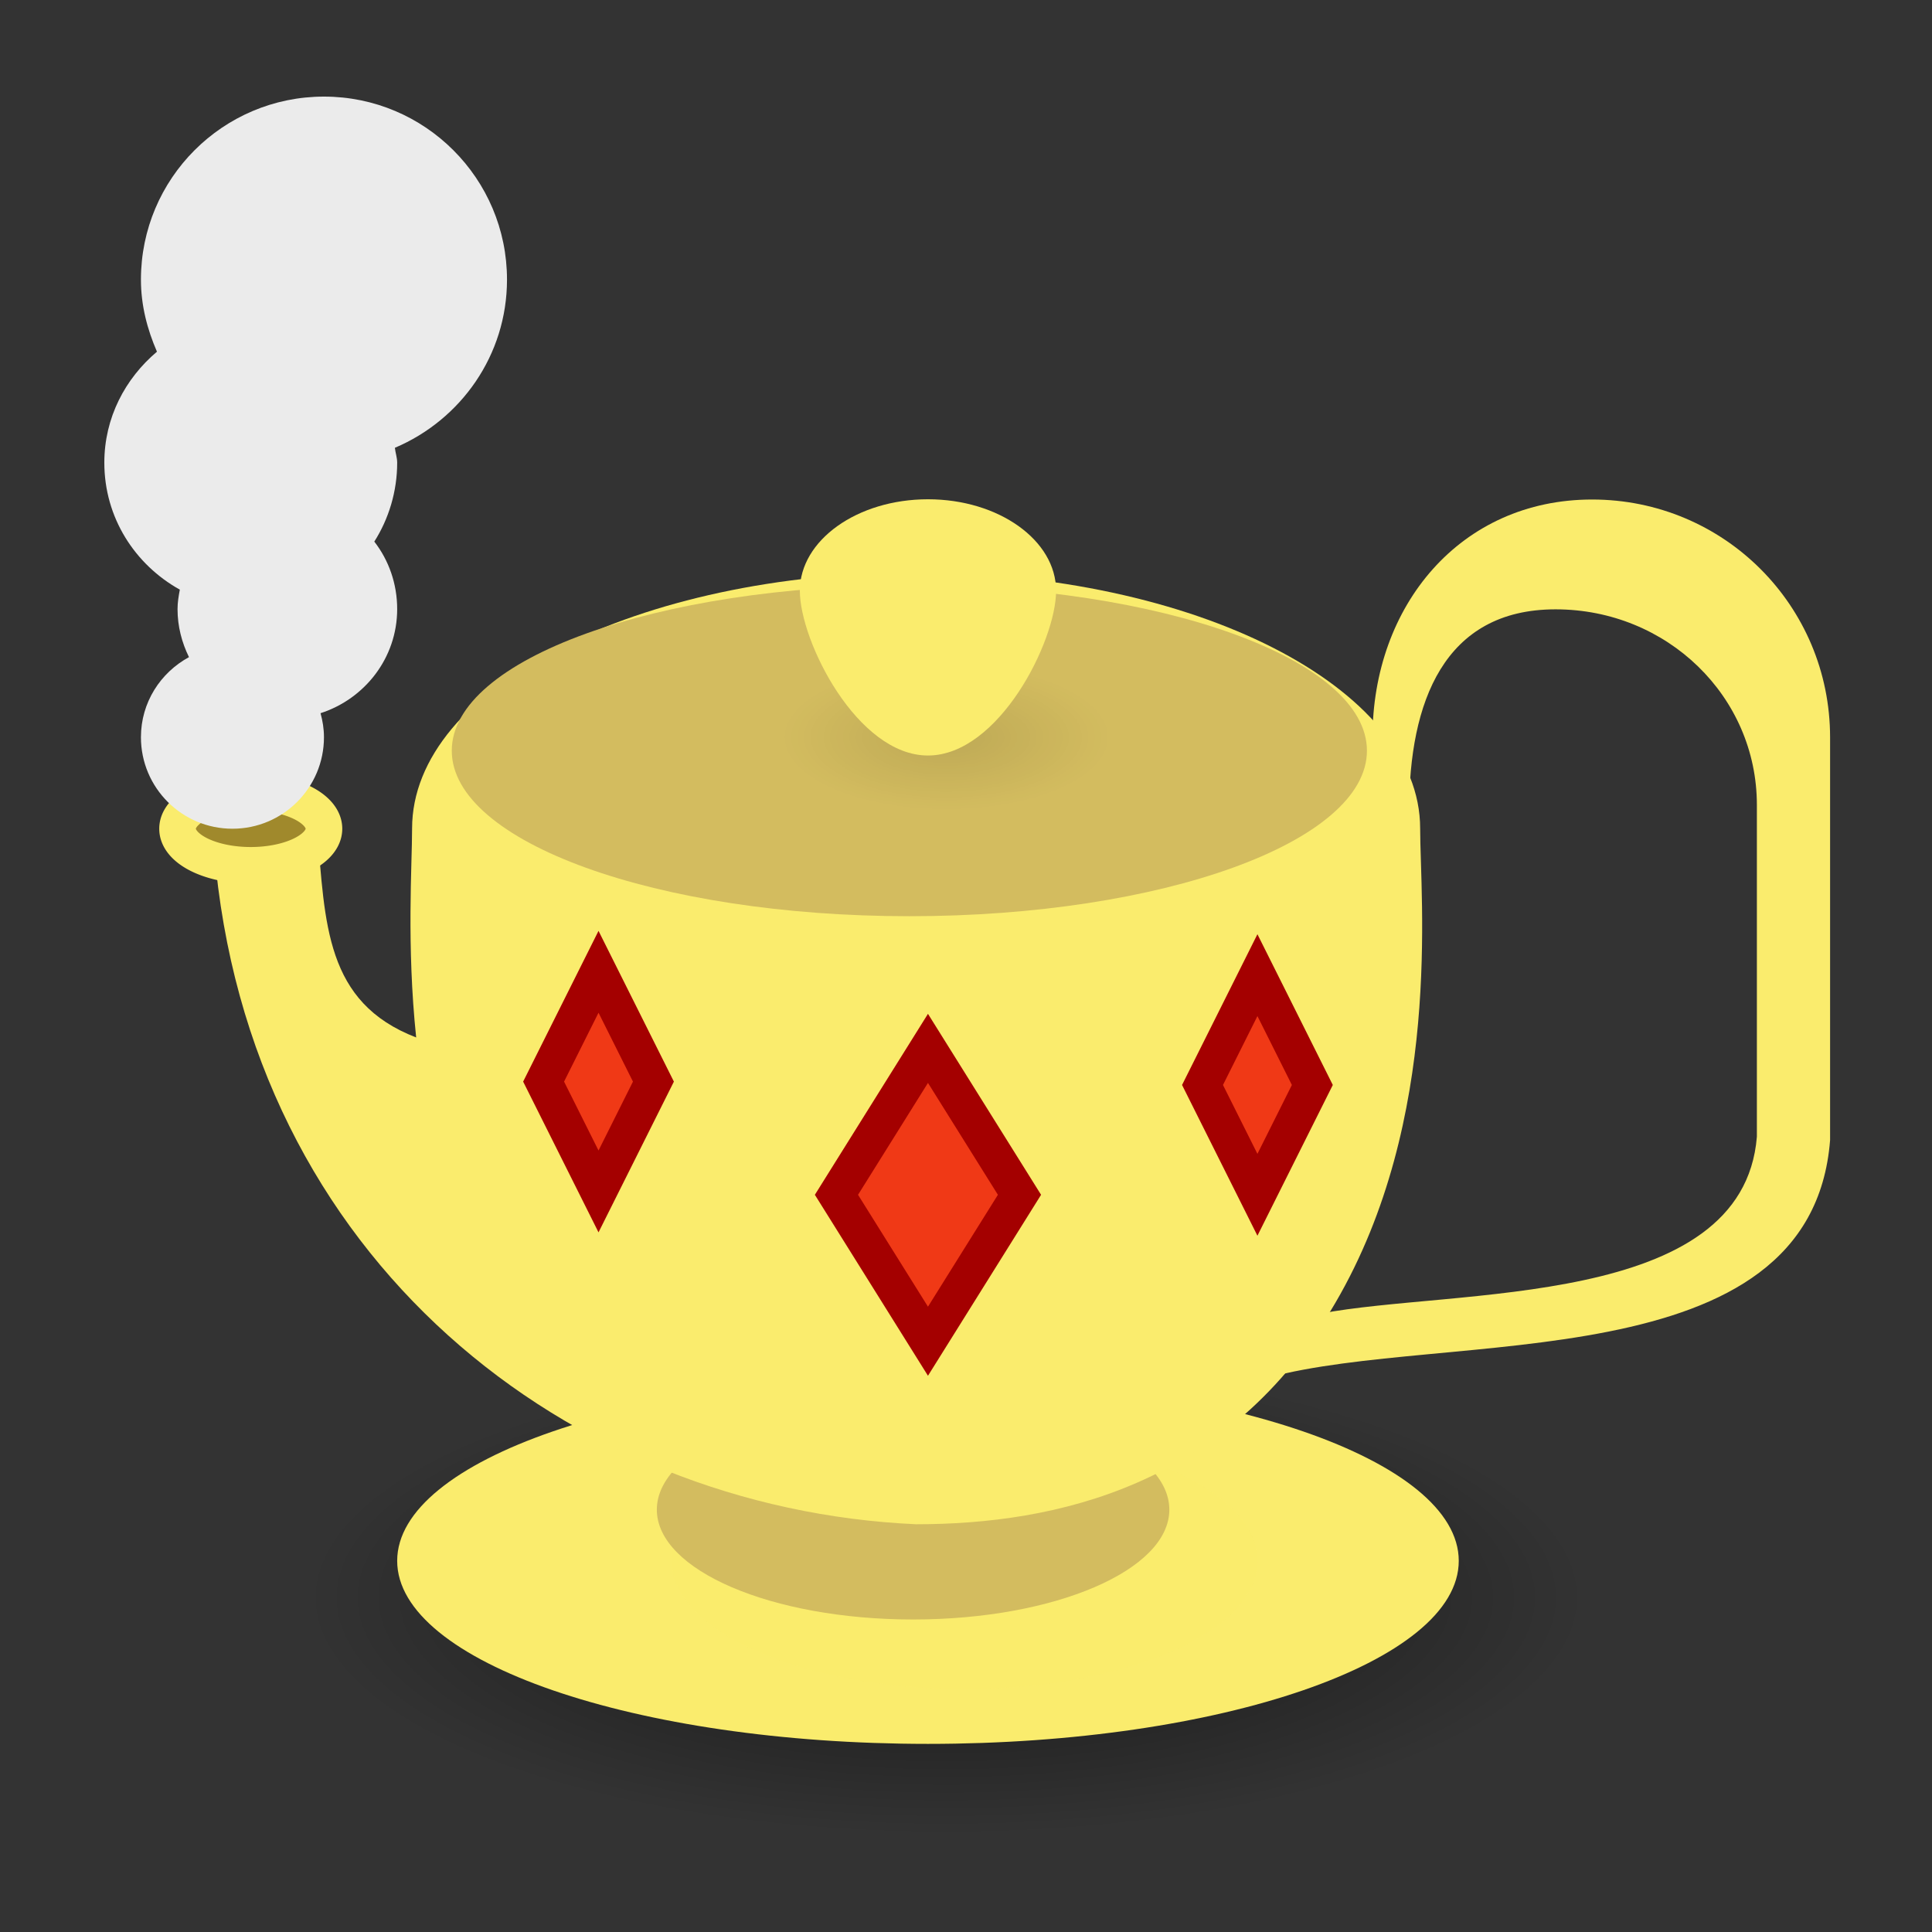 <?xml version="1.0" encoding="UTF-8" standalone="no"?>
<!-- Created with Inkscape (http://www.inkscape.org/) -->

<svg
   xmlns:dc="http://purl.org/dc/elements/1.1/"
   xmlns:cc="http://creativecommons.org/ns#"
   xmlns:rdf="http://www.w3.org/1999/02/22-rdf-syntax-ns#"
   xmlns:svg="http://www.w3.org/2000/svg"
   xmlns="http://www.w3.org/2000/svg"
   xmlns:xlink="http://www.w3.org/1999/xlink"
   xmlns:sodipodi="http://sodipodi.sourceforge.net/DTD/sodipodi-0.dtd"
   xmlns:inkscape="http://www.inkscape.org/namespaces/inkscape"
   version="1.0"
   width="500"
   height="500"
   id="svg2"
   inkscape:version="0.48.5 r10040"
   sodipodi:docname="xxx.svg">
  <rect width="100%" height="100%" fill="#333333" stroke="none"/>
  <sodipodi:namedview
     pagecolor="#ffffff"
     bordercolor="#666666"
     borderopacity="1"
     objecttolerance="10"
     gridtolerance="10"
     guidetolerance="10"
     inkscape:pageopacity="0"
     inkscape:pageshadow="2"
     inkscape:window-width="1366"
     inkscape:window-height="716"
     id="namedview104"
     showgrid="false"
     inkscape:zoom="0.921875"
     inkscape:cx="213.22586"
     inkscape:cy="292.49585"
     inkscape:window-x="0"
     inkscape:window-y="0"
     inkscape:window-maximized="1"
     inkscape:current-layer="svg2" />
  <defs
     id="defs4">
    <linearGradient
       id="linearGradient3235">
      <stop
         id="stop3237"
         style="stop-color:#fce94f;stop-opacity:1"
         offset="0" />
      <stop
         id="stop3239"
         style="stop-color:#fce94f;stop-opacity:1"
         offset="0.5" />
      <stop
         id="stop3241"
         style="stop-color:#edd400;stop-opacity:1"
         offset="0.75" />
      <stop
         id="stop3243"
         style="stop-color:#c4a000;stop-opacity:1"
         offset="1" />
    </linearGradient>
    <linearGradient
       id="linearGradient19744">
      <stop
         id="stop19746"
         style="stop-color:#ffffff;stop-opacity:1"
         offset="0" />
      <stop
         id="stop19748"
         style="stop-color:#edd400;stop-opacity:1"
         offset="0.786" />
      <stop
         id="stop19750"
         style="stop-color:#ffffff;stop-opacity:1"
         offset="1" />
    </linearGradient>
    <linearGradient
       id="linearGradient14664">
      <stop
         id="stop14666"
         style="stop-color:#ffffff;stop-opacity:1"
         offset="0" />
      <stop
         id="stop14668"
         style="stop-color:#eeeeec;stop-opacity:1"
         offset="1" />
    </linearGradient>
    <linearGradient
       id="linearGradient12294">
      <stop
         id="stop12296"
         style="stop-color:#fef8c4;stop-opacity:1"
         offset="0" />
      <stop
         id="stop12298"
         style="stop-color:#edd400;stop-opacity:1"
         offset="1" />
    </linearGradient>
    <linearGradient
       id="linearGradient11853">
      <stop
         id="stop11855"
         style="stop-color:#ffffff;stop-opacity:1"
         offset="0" />
      <stop
         id="stop11857"
         style="stop-color:#ffffff;stop-opacity:0"
         offset="1" />
    </linearGradient>
    <linearGradient
       id="linearGradient8285">
      <stop
         id="stop8287"
         style="stop-color:#ff6c6c;stop-opacity:1"
         offset="0" />
      <stop
         id="stop8289"
         style="stop-color:#cc0000;stop-opacity:1"
         offset="1" />
    </linearGradient>
    <linearGradient
       id="linearGradient7499">
      <stop
         id="stop7501"
         style="stop-color:#fff5ac;stop-opacity:1"
         offset="0" />
      <stop
         id="stop7503"
         style="stop-color:#edd400;stop-opacity:1"
         offset="1" />
    </linearGradient>
    <linearGradient
       id="linearGradient7106">
      <stop
         id="stop7108"
         style="stop-color:#000000;stop-opacity:1"
         offset="0" />
      <stop
         id="stop7110"
         style="stop-color:#000000;stop-opacity:0"
         offset="1" />
    </linearGradient>
    <linearGradient
       id="linearGradient6328">
      <stop
         id="stop6330"
         style="stop-color:#ffffff;stop-opacity:1"
         offset="0" />
      <stop
         id="stop6332"
         style="stop-color:#ffffff;stop-opacity:0"
         offset="1" />
    </linearGradient>
    <linearGradient
       id="linearGradient5539">
      <stop
         id="stop5541"
         style="stop-color:#000000;stop-opacity:1"
         offset="0" />
      <stop
         id="stop5543"
         style="stop-color:#000000;stop-opacity:0"
         offset="1" />
    </linearGradient>
    <linearGradient
       id="linearGradient3570">
      <stop
         id="stop3572"
         style="stop-color:#ffffff;stop-opacity:1"
         offset="0" />
      <stop
         id="stop3574"
         style="stop-color:#fce94f;stop-opacity:1"
         offset="1" />
    </linearGradient>
    <linearGradient
       id="linearGradient2790">
      <stop
         id="stop2792"
         style="stop-color:#ffffff;stop-opacity:1"
         offset="0" />
      <stop
         id="stop2794"
         style="stop-color:#fce94f;stop-opacity:1"
         offset="1" />
    </linearGradient>
    <linearGradient
       id="linearGradient2188">
      <stop
         id="stop2190"
         style="stop-color:#c4a000;stop-opacity:1"
         offset="0" />
      <stop
         id="stop3626"
         style="stop-color:#edd400;stop-opacity:1"
         offset="0.206" />
      <stop
         id="stop2848"
         style="stop-color:#fce94f;stop-opacity:1"
         offset="0.5" />
      <stop
         id="stop2850"
         style="stop-color:#edd400;stop-opacity:1"
         offset="0.75" />
      <stop
         id="stop2192"
         style="stop-color:#c4a000;stop-opacity:1"
         offset="1" />
    </linearGradient>
    <radialGradient
       cx="23.078"
       cy="12.744"
       r="3.5"
       fx="23.078"
       fy="12.744"
       id="radialGradient3185"
       xlink:href="#linearGradient2790"
       gradientUnits="userSpaceOnUse"
       gradientTransform="matrix(5.865,-14.076,-10,-10.667,103.638,316.779)" />
    <linearGradient
       x1="21"
       y1="37.678"
       x2="42.231"
       y2="54.18"
       id="linearGradient4751"
       xlink:href="#linearGradient12294"
       gradientUnits="userSpaceOnUse"
       gradientTransform="matrix(12,0,0,6.787,-165.333,-255.733)" />
    <radialGradient
       cx="23.5"
       cy="19.5"
       r="14.5"
       fx="23.5"
       fy="19.5"
       id="radialGradient5545"
       xlink:href="#linearGradient5539"
       gradientUnits="userSpaceOnUse"
       gradientTransform="matrix(1.655,0,0,0.736,86.437,-126.345)" />
    <radialGradient
       cx="21.625"
       cy="16.75"
       r="5.5"
       fx="21.625"
       fy="16.75"
       id="radialGradient5934"
       xlink:href="#linearGradient7499"
       gradientUnits="userSpaceOnUse"
       gradientTransform="matrix(3.733,0,0,-3.879,34.933,-73.697)" />
    <radialGradient
       cx="10.451"
       cy="27.331"
       r="7"
       fx="10.451"
       fy="27.331"
       id="radialGradient6717"
       xlink:href="#linearGradient6328"
       gradientUnits="userSpaceOnUse"
       gradientTransform="matrix(14,14.637,-2.309,11.717,-26.538,-554.336)" />
    <radialGradient
       cx="24"
       cy="38.5"
       r="6"
       fx="24"
       fy="38.5"
       id="radialGradient7112"
       xlink:href="#linearGradient7106"
       gradientUnits="userSpaceOnUse"
       gradientTransform="matrix(15.556,0,0,5.778,-248,-209.111)" />
    <radialGradient
       cx="23.5"
       cy="19.5"
       r="14.5"
       fx="23.5"
       fy="19.5"
       id="radialGradient7116"
       xlink:href="#linearGradient5539"
       gradientUnits="userSpaceOnUse"
       gradientTransform="matrix(2.943,0,0,1.287,58.851,-17.103)" />
    <radialGradient
       cx="23"
       cy="28.5"
       r="3"
       fx="23"
       fy="28.5"
       id="radialGradient11865"
       xlink:href="#linearGradient8285"
       gradientUnits="userSpaceOnUse"
       gradientTransform="matrix(3.2,0,0,6.222,1.067,-239.156)" />
    <linearGradient
       x1="21"
       y1="26"
       x2="25"
       y2="31"
       id="linearGradient11867"
       xlink:href="#linearGradient11853"
       gradientUnits="userSpaceOnUse"
       gradientTransform="matrix(1.778,0,0,4.444,33.778,-186.267)" />
    <radialGradient
       cx="23"
       cy="28.5"
       r="3"
       fx="23"
       fy="28.5"
       id="radialGradient14259"
       xlink:href="#linearGradient8285"
       gradientUnits="userSpaceOnUse"
       gradientTransform="matrix(3.2,0,0,6.222,97.067,-238.667)" />
    <linearGradient
       x1="21"
       y1="26"
       x2="25"
       y2="31"
       id="linearGradient14261"
       xlink:href="#linearGradient11853"
       gradientUnits="userSpaceOnUse"
       gradientTransform="matrix(1.778,0,0,4.444,129.778,-185.778)" />
    <linearGradient
       x1="12"
       y1="14"
       x2="44.565"
       y2="47.688"
       id="linearGradient17109"
       xlink:href="#linearGradient3570"
       gradientUnits="userSpaceOnUse"
       gradientTransform="matrix(4.907,0,0,4.741,4.6223715e-6,-199.407)" />
    <radialGradient
       cx="23"
       cy="28.5"
       r="3"
       fx="23"
       fy="28.5"
       id="radialGradient17172"
       xlink:href="#linearGradient8285"
       gradientUnits="userSpaceOnUse"
       gradientTransform="matrix(5.333,0,0,8.296,5.0855414e-5,-281.778)" />
    <linearGradient
       x1="21"
       y1="26"
       x2="25"
       y2="31"
       id="linearGradient17174"
       xlink:href="#linearGradient11853"
       gradientUnits="userSpaceOnUse"
       gradientTransform="matrix(2.963,0,0,5.926,54.519,-211.259)" />
    <radialGradient
       cx="13.071"
       cy="21.094"
       r="15.5"
       fx="13.071"
       fy="21.094"
       id="radialGradient17706"
       xlink:href="#linearGradient2790"
       gradientUnits="userSpaceOnUse"
       gradientTransform="matrix(7.619,12.046,-9.883,8.623,177.85,-446.034)" />
    <radialGradient
       cx="3.5"
       cy="16.969"
       r="3.048"
       fx="3.5"
       fy="16.969"
       id="radialGradient18099"
       xlink:href="#linearGradient14664"
       gradientUnits="userSpaceOnUse"
       gradientTransform="matrix(0.529,1.27,-1.312,0.787,23.919,-1.007)" />
    <radialGradient
       cx="3.5"
       cy="16.969"
       r="3.048"
       fx="3.5"
       fy="16.969"
       id="radialGradient18124"
       xlink:href="#linearGradient14664"
       gradientUnits="userSpaceOnUse"
       gradientTransform="matrix(0.529,1.27,-1.312,0.787,23.919,-1.007)" />
    <radialGradient
       cx="3.5"
       cy="16.969"
       r="3.048"
       fx="3.5"
       fy="16.969"
       id="radialGradient18126"
       xlink:href="#linearGradient14664"
       gradientUnits="userSpaceOnUse"
       gradientTransform="matrix(0.529,1.27,-1.312,0.787,23.919,-1.007)" />
    <radialGradient
       cx="3.5"
       cy="16.969"
       r="3.048"
       fx="3.5"
       fy="16.969"
       id="radialGradient18128"
       xlink:href="#linearGradient14664"
       gradientUnits="userSpaceOnUse"
       gradientTransform="matrix(0.529,1.27,-1.312,0.787,23.919,-1.007)" />
    <linearGradient
       x1="40.036"
       y1="12.359"
       x2="41.661"
       y2="35.395"
       id="linearGradient19742"
       xlink:href="#linearGradient19744"
       gradientUnits="userSpaceOnUse"
       gradientTransform="matrix(5.333,0,0,5.333,-1.291434e-7,-208)" />
    <radialGradient
       cx="13.819"
       cy="8.88"
       r="14.5"
       fx="13.819"
       fy="8.88"
       id="radialGradient19774"
       xlink:href="#linearGradient3570"
       gradientUnits="userSpaceOnUse"
       gradientTransform="matrix(1.902,2.452,-3.016,3.888,86.747,-183.966)" />
    <linearGradient
       x1="3"
       y1="27"
       x2="39"
       y2="28"
       id="linearGradient2846"
       xlink:href="#linearGradient2188"
       gradientUnits="userSpaceOnUse"
       gradientTransform="matrix(5.333,0,0,5.333,-1.291434e-7,-208)" />
    <linearGradient
       x1="8"
       y1="39"
       x2="38"
       y2="39"
       id="linearGradient3233"
       xlink:href="#linearGradient3235"
       gradientUnits="userSpaceOnUse"
       gradientTransform="matrix(5.333,0,0,5.333,-1.291434e-7,-208)" />
    <radialGradient
       inkscape:collect="always"
       xlink:href="#linearGradient14664"
       id="radialGradient3088"
       gradientUnits="userSpaceOnUse"
       gradientTransform="matrix(4.01,8.02,-9.947,4.974,207.337,70.746)"
       cx="3.5"
       cy="16.969"
       fx="3.5"
       fy="16.969"
       r="3.048" />
    <radialGradient
       inkscape:collect="always"
       xlink:href="#linearGradient5539"
       id="radialGradient3128"
       gradientUnits="userSpaceOnUse"
       gradientTransform="matrix(2.94,0,0,1.307,175.802,165.309)"
       cx="23.5"
       cy="19.5"
       fx="23.5"
       fy="19.5"
       r="14.5" />
    <radialGradient
       inkscape:collect="always"
       xlink:href="#linearGradient7106"
       id="radialGradient3155"
       gradientUnits="userSpaceOnUse"
       gradientTransform="matrix(27.632,0,0,10.263,-418.263,18.29)"
       cx="24"
       cy="38.5"
       fx="24"
       fy="38.5"
       r="6" />
  </defs>
  <path
     inkscape:connector-curvature="0"
     style="fill:#faec6d;fill-opacity:1;stroke:none"
     id="rect19335"
     d="m 412.047,129.274 c -34.115,0 -56.842,27.464 -56.842,61.579 l 9.474,18.947 c -2e-5,-28.094 9.028,-52.105 37.895,-52.105 28.866,0 52.105,22.53 52.105,50.625 l 0,85.855 c -3.583,44.622 -78.142,39.126 -112.978,45.793 -4.241,6.206 -8.783,11.639 -13.618,16.579 46.168,-12.51 140.648,1.167 145.543,-61.483 l 0,-104.211 c 0,-34.115 -27.464,-61.579 -61.579,-61.579 z"
     sodipodi:nodetypes="sccssccccss" />
  <path
     inkscape:connector-curvature="0"
     style="opacity:0.6;color:#000000;fill:url(#radialGradient3155);fill-opacity:1;fill-rule:evenodd;stroke:none;stroke-width:0.483px;marker:none;visibility:visible;display:inline;overflow:visible;enable-background:accumulate"
     id="path6721"
     d="m 410.684,413.421 c 0,33.992 -74.274,61.579 -165.789,61.579 -91.516,0 -165.789,-27.587 -165.789,-61.579 0,-33.992 74.274,-61.579 165.789,-61.579 91.516,0 165.789,27.587 165.789,61.579 z" />
  <path
     inkscape:connector-curvature="0"
     style="color:#000000;fill:#faec6d;fill-opacity:1;fill-rule:evenodd;stroke:none;stroke-width:5.333px;marker:none;visibility:visible;display:inline;overflow:visible;enable-background:accumulate"
     id="path3580"
     d="m 377.526,403.947 c 0,26.147 -61.541,47.368 -137.368,47.368 -75.827,0 -137.368,-21.221 -137.368,-47.368 0,-26.147 61.541,-47.368 137.368,-47.368 75.827,0 137.368,21.221 137.368,47.368 z" />
  <path
     inkscape:connector-curvature="0"
     style="opacity:0.2;color:#000000;fill:#faec6d;fill-opacity:1;fill-rule:evenodd;stroke:none;stroke-width:1px;marker:none;visibility:visible;display:inline;overflow:visible;enable-background:accumulate"
     id="path7114"
     d="m 325.421,403.947 c 0,18.303 -33.954,33.158 -75.789,33.158 -41.836,0 -75.789,-14.855 -75.789,-33.158 0,-18.303 33.954,-33.158 75.789,-33.158 41.836,0 75.789,14.855 75.789,33.158 z" />
  <path
     inkscape:connector-curvature="0"
     style="color:#000000;fill:#d3bc5f;fill-opacity:1;fill-rule:evenodd;stroke:none;stroke-width:1.382px;marker:none;visibility:visible;display:inline;overflow:visible;enable-background:accumulate"
     id="path3578"
     d="m 302.62,390.7 c 0,15.688 -29.709,28.421 -66.316,28.421 -36.606,0 -66.316,-12.733 -66.316,-28.421 0,-15.688 29.709,-28.421 66.316,-28.421 36.606,0 66.316,12.733 66.316,28.421 z" />
  <path
     inkscape:connector-curvature="0"
     style="color:#000000;fill:#faec6d;fill-opacity:1;fill-rule:evenodd;stroke:none;stroke-width:5.333px;marker:none;visibility:visible;display:inline;overflow:visible;enable-background:accumulate"
     id="path2196"
     d="m 237.091,148.158 c -72.01,0 -130.443,29.649 -130.443,66.259 0,9.628 -1.447,30.093 1.056,54.077 -23.574,-9.084 -23.548,-29.504 -25.613,-53.779 l -26.406,0 c -0.074,1.654 -0.264,3.378 -0.264,5.051 8.694,106.544 92.135,170.68 181.67,174.709 36.005,0 80.74,-9.77 108.527,-57.345 27.787,-47.575 21.917,-104.408 21.917,-122.712 0,-36.609 -58.433,-66.259 -130.443,-66.259 z" />
  <path
     inkscape:connector-curvature="0"
     style="color:#000000;fill:#c4a000;fill-opacity:1;fill-rule:evenodd;stroke:#edd400;stroke-width:9.474px;stroke-linecap:butt;stroke-linejoin:miter;stroke-miterlimit:4;stroke-opacity:1;stroke-dasharray:none;stroke-dashoffset:0;marker:none;visibility:visible;display:inline;overflow:visible;enable-background:accumulate"
     id="path3628"
     d="m 263.842,190.789 a 23.684,14.211 0 0 1 -47.368,0 23.684,14.211 0 1 1 47.368,0 z" />
  <path
     inkscape:connector-curvature="0"
     style="color:#000000;fill:#d3bc5f;stroke:none;stroke-width:5.333;marker:none;visibility:visible;display:inline;overflow:visible;enable-background:accumulate"
     id="path15948"
     d="m 353.762,194.278 c 0,23.646 -53.053,42.837 -118.421,42.837 -65.368,0 -118.421,-19.191 -118.421,-42.837 0,-23.646 53.053,-42.837 118.421,-42.837 65.368,0 118.421,19.191 118.421,42.837 z" />
  <path
     inkscape:connector-curvature="0"
     style="opacity:0.1;color:#000000;fill:url(#radialGradient3128);fill-opacity:1;fill-rule:evenodd;stroke:none;stroke-width:1px;marker:none;visibility:visible;display:inline;overflow:visible;enable-background:accumulate"
     id="path5154"
     d="m 287.526,190.789 c 0,10.459 -19.099,18.947 -42.632,18.947 -23.533,0 -42.632,-8.488 -42.632,-18.947 0,-10.459 19.099,-18.947 42.632,-18.947 23.533,0 42.632,8.488 42.632,18.947 z" />
  <path
     inkscape:connector-curvature="0"
     style="color:#000000;fill:#faec6d;fill-opacity:1;fill-rule:evenodd;stroke:none;stroke-width:5.333px;marker:none;visibility:visible;display:inline;overflow:visible;enable-background:accumulate"
     id="path2201"
     d="m 273.316,152.895 c 0,-13.074 -14.855,-23.684 -33.158,-23.684 -18.303,0 -33.158,10.611 -33.158,23.684 0,13.074 14.855,42.632 33.158,42.632 18.303,0 33.158,-29.558 33.158,-42.632 z" />
  <path
     inkscape:connector-curvature="0"
     style="fill:#f03916;fill-opacity:1;stroke:#a40000;stroke-width:9.474;stroke-linecap:round;stroke-linejoin:miter;stroke-miterlimit:4;stroke-opacity:1;stroke-dashoffset:0"
     id="path11861"
     d="m 154.895,251.5 -14.211,28.421 14.211,28.421 14.211,-28.421 -14.211,-28.421 z" />
  <path
     inkscape:connector-curvature="0"
     style="fill:#f03916;fill-opacity:1;stroke:#a40000;stroke-width:9.474;stroke-linecap:round;stroke-linejoin:miter;stroke-miterlimit:4;stroke-opacity:1;stroke-dashoffset:0"
     id="path14255"
     d="m 325.421,252.368 -14.211,28.421 14.211,28.421 14.211,-28.421 -14.211,-28.421 z" />
  <path
     inkscape:connector-curvature="0"
     style="fill:#f03916;fill-opacity:1;stroke:#a40000;stroke-width:9.474;stroke-linecap:round;stroke-linejoin:miter;stroke-miterlimit:4;stroke-opacity:1;stroke-dashoffset:0"
     id="path17168"
     d="m 240.158,271.316 -23.684,37.895 23.684,37.895 23.684,-37.895 -23.684,-37.895 z" />
  <path
     inkscape:connector-curvature="0"
     style="color:#000000;fill:#a0892c;fill-opacity:1;fill-rule:evenodd;stroke:#faec6d;stroke-width:9.474px;stroke-linecap:butt;stroke-linejoin:miter;stroke-miterlimit:4;stroke-opacity:1;stroke-dasharray:none;stroke-dashoffset:0;marker:none;visibility:visible;display:inline;overflow:visible;enable-background:accumulate"
     id="path17203"
     d="m 83.842,214.474 a 18.947,9.474 0 0 1 -37.895,0 18.947,9.474 0 1 1 37.895,0 z" />
  <path
     inkscape:connector-curvature="0"
     style="color:#000000;fill:url(#radialGradient3088);fill-opacity:1;fill-rule:evenodd;stroke:none;stroke-width:1.095px;marker:none;visibility:visible;display:inline;overflow:visible;enable-background:accumulate"
     id="path17708"
     d="m 79.105,190.789 a 18.947,18.947 0 0 1 -37.895,0 18.947,18.947 0 1 1 37.895,0 z" />
  <path
     inkscape:connector-curvature="0"
     style="color:#000000;fill:#ebebeb;stroke:none;stroke-width:5.333px;marker:none;visibility:visible;display:inline;overflow:visible;enable-background:accumulate"
     id="path18113"
     d="m 83.842,25 c -26.147,0 -47.368,21.221 -47.368,47.368 0,6.682 1.645,12.885 4.145,18.651 C 32.384,97.973 27,108.124 27,119.737 c 0,14.239 7.918,26.387 19.539,32.862 -0.306,1.669 -0.592,3.276 -0.592,5.033 0,4.483 1.109,8.662 2.961,12.434 -7.383,4.012 -12.434,11.736 -12.434,20.724 0,13.074 10.611,23.684 23.684,23.684 13.074,0 23.684,-10.611 23.684,-23.684 0,-2.17 -0.341,-4.22 -0.888,-6.217 11.429,-3.682 19.836,-14.292 19.836,-26.941 0,-6.564 -2.18,-12.654 -5.921,-17.467 3.736,-5.871 5.921,-12.958 5.921,-20.428 0,-1.313 -0.462,-2.57 -0.592,-3.849 16.999,-7.194 29.013,-23.909 29.013,-43.52 C 131.211,46.221 109.989,25 83.842,25 z" />
</svg>
